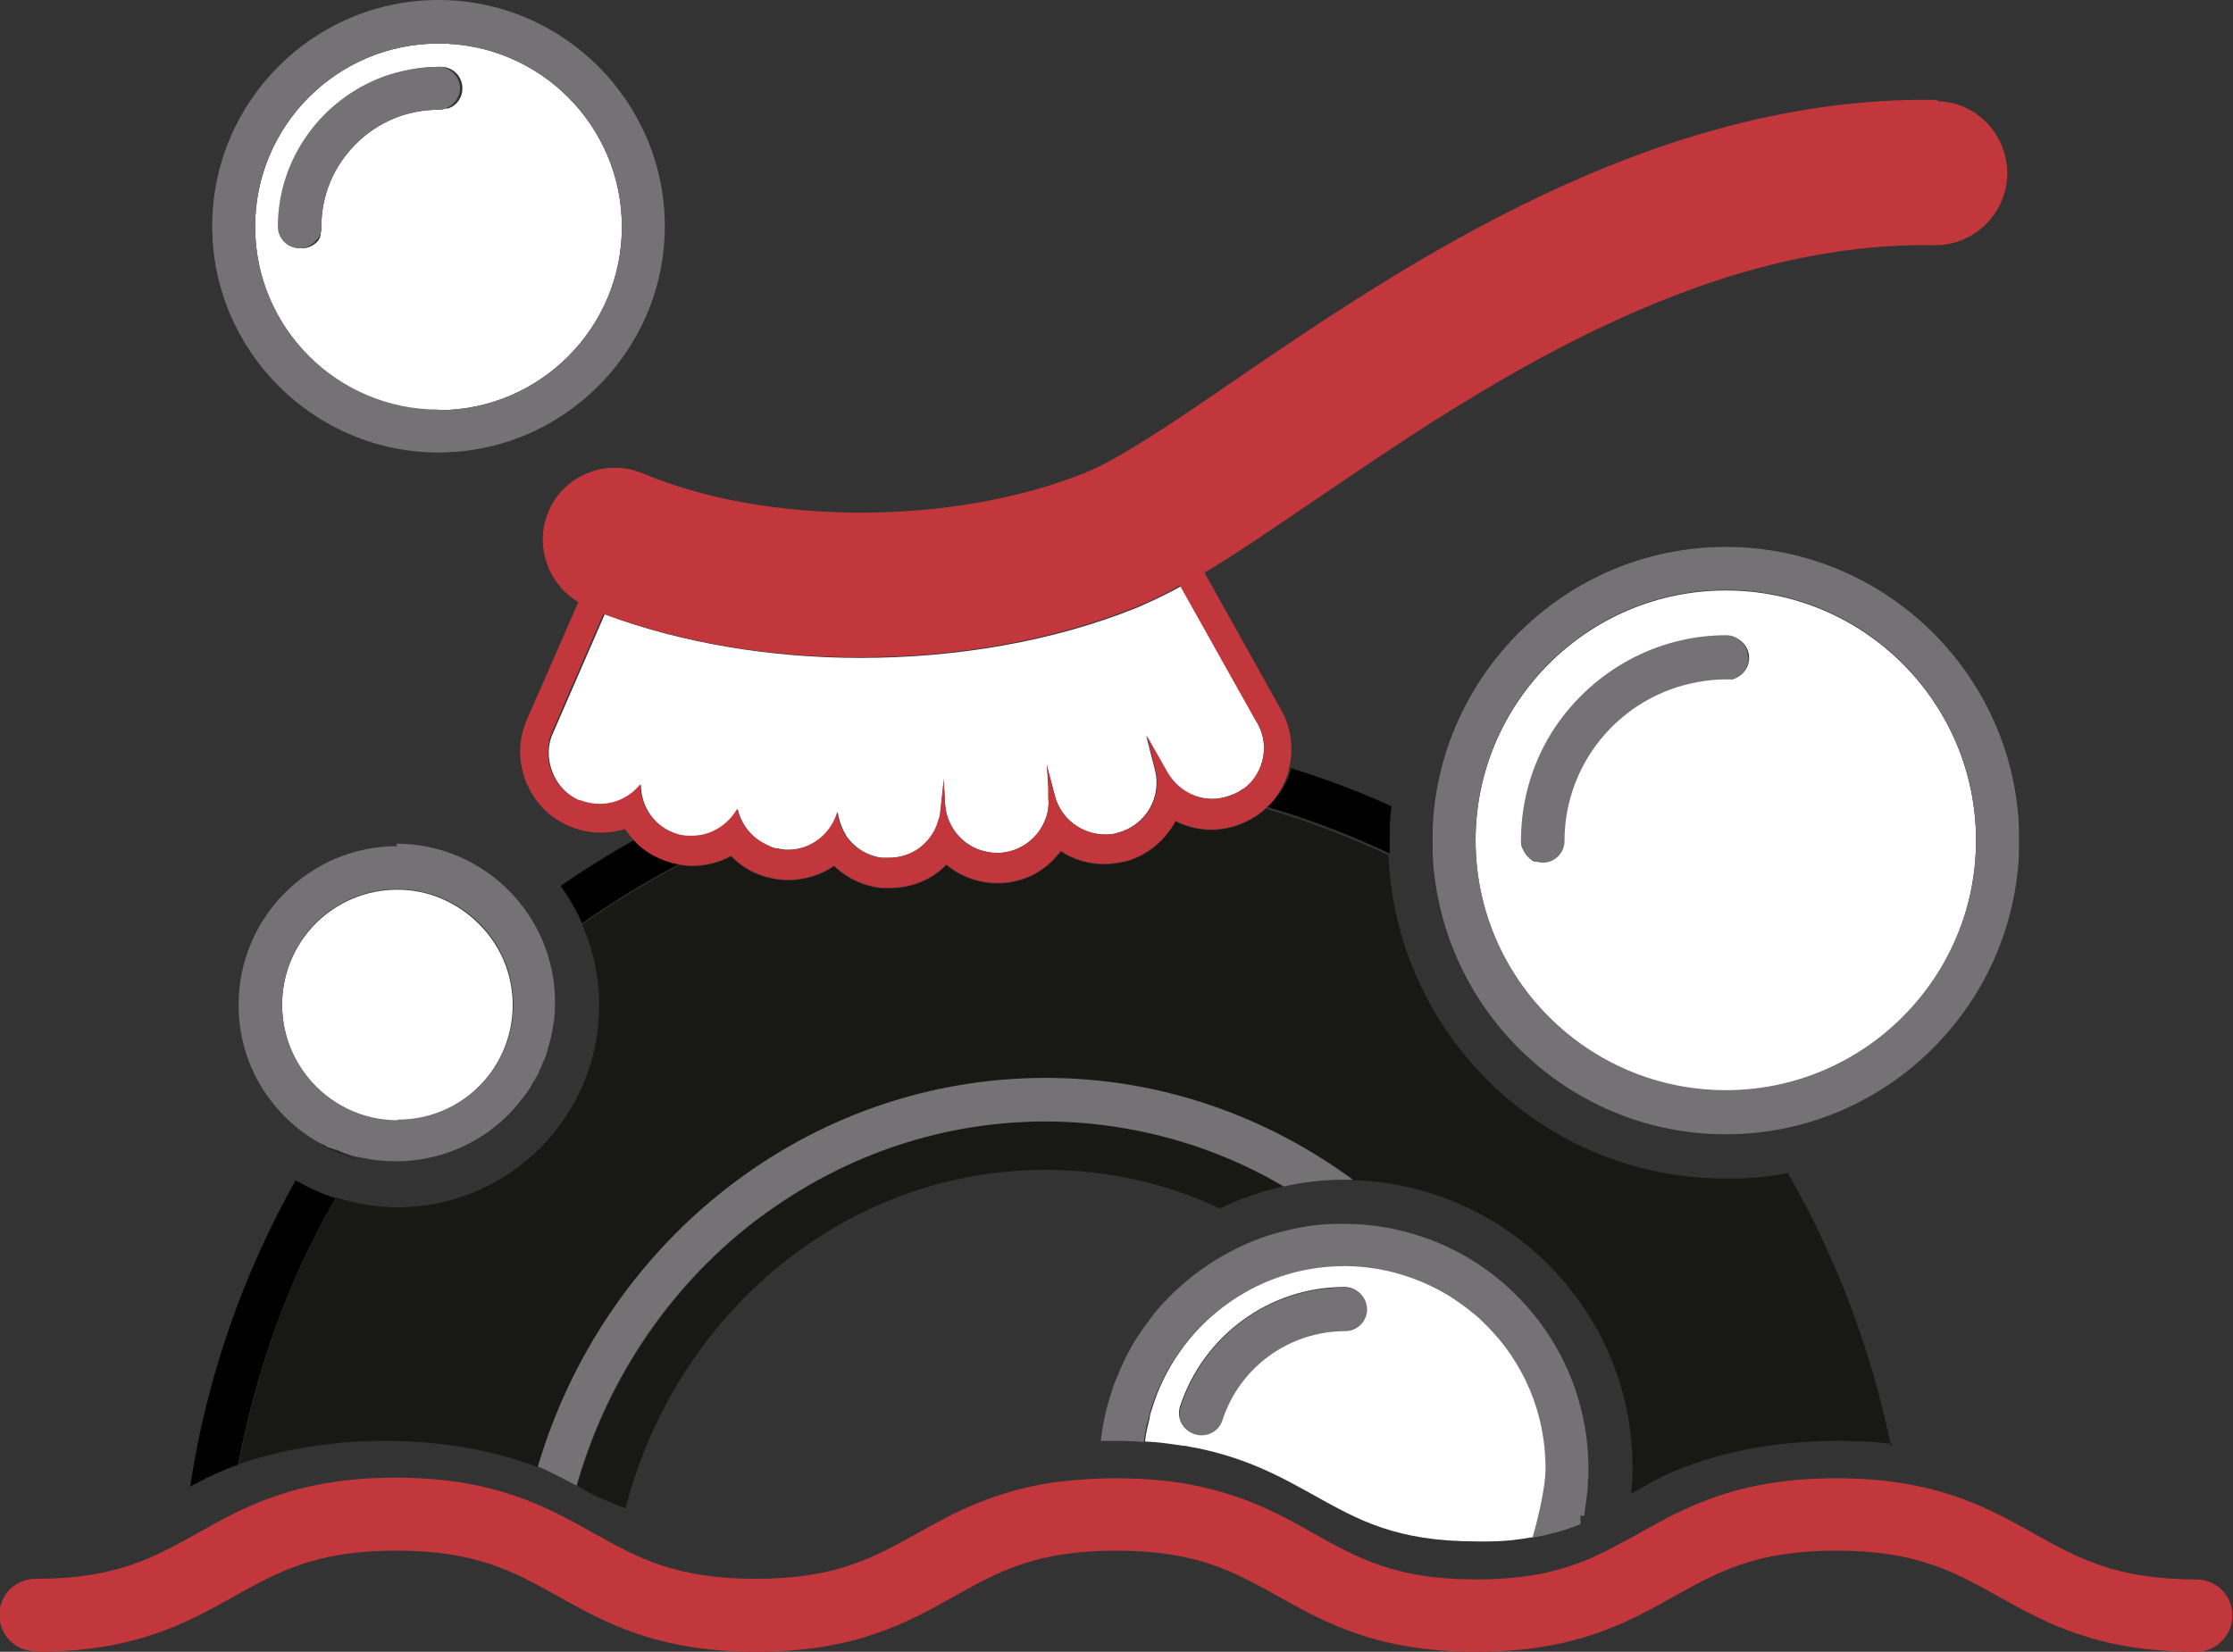 <?xml version="1.0" encoding="UTF-8"?>
<svg id="Layer_1" data-name="Layer 1" xmlns="http://www.w3.org/2000/svg" viewBox="0 0 36.41 26.94">
  <rect x="0" y="0" width="36.41" height="26.94" fill="#333333" stroke="none"/>
  <defs>
    <style>
      .cls-1, .cls-2, .cls-3, .cls-4, .cls-5, .cls-6, .cls-7 {
        stroke-width: 0px;
      }

      .cls-1, .cls-3 {
        fill: none;
      }

      .cls-2 {
        fill: #181814;
      }

      .cls-3 {
        stroke: #181814;
        stroke-linecap: round;
        stroke-linejoin: round;
      }

      .cls-4 {
        fill: #000;
      }

      .cls-5 {
        fill: #747274;
      }

      .cls-6 {
        fill: #c1373c;
      }

      .cls-7 {
        fill: #fff;
      }
    </style>
  </defs>
  <path class="cls-1" d="M18.24,13.58c-.07.02-.14.03-.21.03-.37,0-.72-.25-.82-.63l-.11-.42.11.42c.1.38.44.63.82.63.07,0,.14,0,.22-.03.45-.12.72-.58.6-1.03l-.12-.47.12.47c.12.45-.15.91-.6,1.03Z"/>
  <path class="cls-1" d="M20.27,12.88c.16-.11.26-.27.31-.45-.05.18-.16.34-.31.45Z"/>
  <polygon class="cls-1" points="17.1 12.86 17.07 12.48 17.07 12.48 17.1 12.86"/>
  <path class="cls-1" d="M20.5,11.79c.04.07.07.15.09.23-.02-.08-.05-.16-.09-.23l-1.25-2.23s0,0,0,0l1.25,2.23Z"/>
  <path class="cls-1" d="M12.56,13.82s.08.03.12.04c0,0,0,0,.01,0,0,0,0,0-.01,0-.04,0-.08-.02-.12-.03Z"/>
  <path class="cls-1" d="M13.58,13.46c.04-.06.07-.13.09-.21,0,0,0,0,0,0-.02.08-.05.14-.09.21Z"/>
  <path class="cls-1" d="M16.31,13.92s-.03,0-.05,0c-.09,0-.17-.01-.25-.04.08.02.16.04.25.04.02,0,.03,0,.05,0,.35-.02.64-.25.75-.56-.11.31-.4.54-.75.56Z"/>
  <polygon class="cls-1" points="15.4 12.71 15.4 12.78 15.4 12.71 15.4 12.71"/>
  <path class="cls-1" d="M14.98,13.86c.16-.11.29-.28.34-.48-.05.2-.18.37-.34.48Z"/>
  <path class="cls-1" d="M12.03,13.21s0,0,0,0c.06.26.24.48.49.59-.25-.11-.43-.33-.49-.59Z"/>
  <path class="cls-1" d="M20.93,19.35s0,0,0,0c-.79-.46-1.67-.79-2.6-.95.93.16,1.81.48,2.6.95Z"/>
  <path class="cls-1" d="M5.27,18.67c.13.07.27.13.41.18-.14-.05-.28-.11-.41-.18Z"/>
  <path class="cls-1" d="M7.5,1.44c0,.16-.1.29-.24.33.14-.05.24-.18.24-.33,0-.2-.16-.35-.35-.35-.31,0-.62.06-.9.16.28-.1.58-.16.9-.16.19,0,.35.16.35.35Z"/>
  <path class="cls-1" d="M8.36,16.39c0,1.04-.84,1.88-1.88,1.88-.58,0-1.11-.27-1.45-.69.35.42.87.69,1.45.69,1.04,0,1.88-.84,1.88-1.88,0-.53-.22-1-.57-1.34.35.34.57.82.57,1.34Z"/>
  <path class="cls-1" d="M5.68,18.85c.06.02.11.04.17.05.02,0,.04,0,.06.01-.02,0-.04,0-.06-.01-.06-.01-.12-.03-.17-.05Z"/>
  <path class="cls-1" d="M8.96,17.12c-.08.25-.19.49-.33.71.15-.22.26-.45.33-.71Z"/>
  <path class="cls-1" d="M25.5,13.71c0,.19-.16.35-.35.35-.15,0-.27-.09-.33-.22.05.13.18.22.33.22.2,0,.35-.16.35-.35,0-1.14.72-2.11,1.74-2.48-1.01.37-1.74,1.34-1.74,2.48Z"/>
  <path class="cls-1" d="M28.14,10.36c-1.15,0-2.17.59-2.78,1.48.6-.89,1.62-1.48,2.78-1.48.19,0,.35.16.35.35,0,.17-.12.31-.28.35.16-.03.28-.17.28-.35,0-.2-.16-.35-.35-.35Z"/>
  <path class="cls-1" d="M5.24,3.69c0,.08-.03.15-.07.21.05-.06.07-.13.07-.21,0-.53.21-1,.56-1.35-.35.35-.56.82-.56,1.35Z"/>
  <path class="cls-1" d="M11.3,13.64s-.03,0-.04,0c.01,0,.03,0,.04,0,.25,0,.49-.12.65-.31-.16.19-.4.31-.65.31Z"/>
  <path class="cls-1" d="M13.8,13.61s-.04-.06-.05-.09c.01.03.03.06.05.09Z"/>
  <path class="cls-1" d="M13.83,13.66s0,0-.01-.01c0,0,0,0,.01.01Z"/>
  <path class="cls-1" d="M9.46,13.05s0,0,0,0c0,0,0,0,.01,0,0,0-.01,0-.02,0,0,0,0,0,0,0Z"/>
  <path class="cls-1" d="M9.86,10.01s0,0,0,0l-.84,1.93c-.04.08-.06.17-.07.25,0-.09.03-.17.07-.25l.84-1.93Z"/>
  <path class="cls-1" d="M14.43,14h0s-.02,0-.04,0c.01,0,.02,0,.04,0Z"/>
  <path class="cls-1" d="M9.41,24.23h0c.51-1.8,1.59-3.34,3.02-4.4-1.43,1.06-2.51,2.61-3.02,4.4Z"/>
  <path class="cls-1" d="M20.59,12.02s0,0,0,0c0,0,0,0,0,0Z"/>
  <path class="cls-1" d="M20.25,12.89s-.02.01-.03.02c0,0,.02-.01.03-.02Z"/>
  <path class="cls-1" d="M20.17,12.94s-.09.04-.14.06c.05-.02.09-.03.14-.06Z"/>
  <path class="cls-1" d="M12.55,19.74s-.04.03-.06.04c.02-.01.04-.03.06-.04Z"/>
  <path class="cls-3" d="M8.96,17.12c-.08.26-.19.49-.33.71"/>
  <path class="cls-3" d="M5.91,18.91s-.04,0-.06-.01"/>
  <path class="cls-3" d="M3.36,24.1s.01,0,.02,0"/>
  <path class="cls-4" d="M20.66,13.16c.69.2,1.36.46,2,.76,0-.07,0-.15,0-.22,0-.18,0-.37.03-.55-.53-.24-1.08-.45-1.64-.62,0,0,0,.01,0,.02-.07.24-.2.44-.37.6Z"/>
  <path class="cls-2" d="M30.86,23.55s-.06,0-.09-.01c-.11-.01-.22-.02-.33-.03-.1,0-.21,0-.31-.01-.06,0-.12,0-.17,0-1.23,0-2.4.28-3.2.77-.05.03-.11.06-.16.09.01-.14.02-.28.02-.42,0-2.54-2.03-4.62-4.56-4.69-1.42-1.04-3.14-1.66-5.01-1.66-3.89,0-7.2,2.67-8.28,6.34-.72-.28-1.59-.43-2.5-.43-.86,0-1.68.14-2.38.38.15-.78.36-1.54.62-2.26s.59-1.43.97-2.09c.32.1.65.16,1,.16,1.82,0,3.29-1.48,3.29-3.29,0-.47-.1-.92-.28-1.32.51-.36,1.04-.68,1.59-.97.07.01.14.02.21.02.22,0,.44-.06.63-.16.18.18.4.31.66.36.09.02.18.03.27.03.27,0,.53-.08.75-.23.21.2.48.33.78.36.04,0,.09,0,.13,0,.36,0,.69-.14.92-.38.23.19.52.3.83.3.02,0,.05,0,.07,0,.35-.02.67-.17.9-.44.02-.03.05-.05.07-.08.21.14.45.21.71.21.11,0,.22-.02.33-.04.34-.09.62-.31.8-.61.01-.02.02-.04.03-.05.18.09.38.14.58.14.22,0,.44-.06.64-.17.09-.05.18-.11.25-.18.69.2,1.36.46,2,.76.12,2.92,2.53,5.27,5.48,5.27.09,0,.18,0,.27,0,.26-.01.52-.04.76-.09.78,1.36,1.36,2.86,1.68,4.45Z"/>
  <path class="cls-4" d="M5.68,18.85c-.14-.05-.28-.11-.41-.18,0,0-.01,0-.02,0,.19.1.39.18.6.24-.06-.01-.12-.03-.17-.05,0,0,0,0,0,0Z"/>
  <path class="cls-4" d="M3.36,24.1s0,0,0,0c0,0,.01,0,.02,0,.05-.02.1-.05.15-.07,0,0,0,0,0,0,.11-.05.23-.1.35-.14.15-.78.36-1.54.62-2.26s.59-1.43.97-2.09c-.23-.07-.44-.17-.65-.29-.85,1.52-1.45,3.2-1.72,5,.03-.02.06-.04.09-.05.05-.03.1-.06.16-.08Z"/>
  <path class="cls-4" d="M10.92,14.06c-.23-.07-.42-.2-.58-.36-.41.23-.81.48-1.2.75.14.19.26.4.35.61.51-.36,1.04-.68,1.59-.97-.06,0-.11-.02-.17-.04Z"/>
  <path class="cls-2" d="M20.93,19.35c-.79-.46-1.67-.79-2.6-.95-.42-.07-.84-.11-1.28-.11-1.67,0-3.22.54-4.5,1.45-.02.01-.04.03-.06.04-.02.01-.04.03-.06.05-1.43,1.06-2.51,2.61-3.02,4.4h0s.03.02.05.03h0c.21.13.46.24.74.34.82-3.18,3.58-5.52,6.85-5.52,1.01,0,1.97.22,2.84.63,0,0,0,0,0,0,.33-.16.68-.28,1.04-.36Z"/>
  <path class="cls-5" d="M12.43,19.83s.04-.03.06-.05c.02-.01.04-.03.06-.04,1.28-.91,2.83-1.45,4.5-1.45.44,0,.86.04,1.28.11.93.16,1.81.48,2.6.95.32-.07.65-.11.99-.11.05,0,.09,0,.14,0-1.42-1.04-3.14-1.66-5.01-1.66-3.89,0-7.2,2.67-8.28,6.34.06.02.11.04.16.07h0c.06.03.11.05.16.08h0c.11.05.21.11.31.16h0s0,0,0,0c0,0,0,0,0,0h0c.51-1.8,1.59-3.34,3.02-4.4Z"/>
  <path class="cls-5" d="M25.83,24.72c.02-.16.05-.33.06-.48,0-.05,0-.1.01-.15,0-.02,0-.04,0-.06,0-.03,0-.06,0-.08,0-1.8-1.2-3.33-2.84-3.82-.36-.11-.75-.17-1.15-.17-.03,0-.07,0-.1,0-.39,0-.77.08-1.13.19-.7.23-1.32.65-1.8,1.2-.05.06-.1.12-.14.18-.06.08-.12.16-.17.24-.02.03-.04.06-.06.09-.05.08-.1.17-.14.25,0,0,0,0,0,0-.07.14-.13.28-.19.43-.02.05-.04.1-.05.15-.09.26-.15.53-.18.81h0c.05,0,.1,0,.15,0,.19,0,.37,0,.55.02,0,0,0,0,0,0,.01-.08.02-.15.04-.23,0-.04.02-.09.03-.13.01-.05.03-.1.04-.16.41-1.35,1.66-2.34,3.14-2.34.62,0,1.21.17,1.7.48.14.08.26.17.39.28.08.07.16.14.23.21.59.59.96,1.42.96,2.32,0,.02,0,.04,0,.06-.01.27-.09.7-.21,1.07,0,0,0,0,0,0,.31-.05.57-.13.8-.22,0,0,0,0,0,.01,0,0,0,0,0-.01,0-.02,0-.04,0-.07,0-.02,0-.04,0-.07Z"/>
  <path class="cls-7" d="M28.14,9.63c-2.25,0-4.08,1.83-4.08,4.08s1.83,4.08,4.08,4.08,4.08-1.83,4.08-4.08-1.83-4.08-4.08-4.08ZM28.21,11.06s-.05,0-.07,0c-.32,0-.62.06-.91.16-1.01.37-1.74,1.34-1.74,2.48,0,.2-.16.35-.35.35-.02,0-.04,0-.05,0-.02,0-.03,0-.04,0,0,0,0,0,0,0s0,0,0,0c0,0,0,0,0,0,0,0,0,0,0,0,0,0,0,0-.01,0,0,0-.02,0-.02,0h0s0,0,0,0c-.01,0-.03-.01-.04-.02-.06-.04-.1-.09-.13-.16-.02-.04-.03-.09-.03-.14,0-.69.21-1.34.57-1.87.6-.89,1.62-1.48,2.78-1.48.2,0,.35.16.35.35,0,.17-.12.31-.28.35Z"/>
  <path class="cls-5" d="M32.9,13.22c-.24-2.41-2.29-4.3-4.76-4.3s-4.51,1.89-4.76,4.3c-.02.16-.02.32-.02.49s0,.33.02.49c.25,2.41,2.29,4.3,4.76,4.3s4.51-1.89,4.76-4.3c.02-.16.02-.32.02-.49s0-.33-.02-.49ZM28.14,17.78c-2.25,0-4.08-1.83-4.08-4.08s1.83-4.08,4.08-4.08,4.08,1.83,4.08,4.08-1.83,4.08-4.08,4.08Z"/>
  <path class="cls-5" d="M28.5,10.71c0-.19-.16-.35-.35-.35-1.15,0-2.17.59-2.78,1.48-.36.53-.57,1.18-.57,1.87,0,.05,0,.1.03.14.05.13.18.22.33.22.19,0,.35-.16.35-.35,0-1.14.72-2.11,1.74-2.48.28-.1.59-.16.91-.16.02,0,.05,0,.07,0,.16-.03.28-.18.28-.35Z"/>
  <path class="cls-7" d="M7.15.71c-1.65,0-2.99,1.34-2.99,2.99s1.34,2.99,2.99,2.99,2.99-1.34,2.99-2.99-1.34-2.99-2.99-2.99ZM7.26,1.77s-.07.02-.11.02c-.53,0-1,.21-1.35.56-.35.35-.56.82-.56,1.35,0,.01,0,.02,0,.03,0,.02,0,.04-.01.06,0,0,0,.02,0,.03,0,0,0,.02-.01.03h0s0,0,0,0c0,0,0,0,0,.01,0,0,0,0,0,0h0s0,0,0,.01c0,.01-.02.02-.02.04-.06.08-.16.14-.28.14-.2,0-.35-.16-.35-.35,0-1.12.72-2.09,1.72-2.45.28-.1.58-.16.9-.16.2,0,.35.16.35.35,0,.16-.1.29-.24.33Z"/>
  <path class="cls-5" d="M7.15,0c-2.04,0-3.69,1.66-3.69,3.69s1.66,3.69,3.69,3.69,3.69-1.66,3.69-3.69-1.66-3.69-3.69-3.69ZM7.15,6.68c-1.65,0-2.99-1.34-2.99-2.99S5.5.71,7.15.71s2.99,1.34,2.99,2.99-1.34,2.99-2.99,2.99Z"/>
  <path class="cls-5" d="M5.17,3.91c.05-.06.07-.13.07-.21,0-.53.21-1,.56-1.35.35-.35.82-.56,1.35-.56.04,0,.08,0,.11-.02.14-.05.24-.18.24-.33,0-.19-.16-.35-.35-.35-.31,0-.62.06-.9.16-1,.37-1.72,1.33-1.72,2.45,0,.19.16.35.35.35.11,0,.21-.05.28-.14Z"/>
  <path class="cls-7" d="M6.48,18.27c1.04,0,1.88-.84,1.88-1.88,0-.53-.22-1-.57-1.34-.34-.33-.8-.54-1.31-.54-1.04,0-1.88.84-1.88,1.88,0,.45.16.87.43,1.2.35.42.87.69,1.45.69Z"/>
  <path class="cls-5" d="M6.48,13.8c-1.43,0-2.59,1.16-2.59,2.59,0,.96.52,1.79,1.3,2.24.02.01.04.02.06.03,0,0,.01,0,.02.01.02,0,.04.02.05.03.01,0,.02.01.04.02,0,0,0,0,.01,0,0,0,0,0,.01,0,0,0,0,0,0,0,.02,0,.03.02.05.02,0,0,.02,0,.03.01h0s0,0,.01,0c0,0,0,0,.01,0,0,0,0,0,0,0,.02,0,.05.02.07.03.03.01.07.03.11.04,0,0,0,0,0,0,.06.02.11.04.17.05.02,0,.04,0,.06.01.18.04.37.06.57.06.71,0,1.36-.29,1.83-.76.12-.12.22-.25.32-.39.02-.03.04-.05.05-.08.03-.06.07-.11.1-.17.02-.03.03-.06.04-.09.03-.06.05-.12.08-.18s.04-.12.06-.19c.07-.23.11-.48.11-.73,0-1.43-1.16-2.59-2.59-2.59ZM6.48,18.27c-.58,0-1.11-.27-1.45-.69-.27-.33-.43-.74-.43-1.2,0-1.04.84-1.88,1.88-1.88.51,0,.98.21,1.32.54.35.34.57.82.57,1.34,0,1.04-.84,1.88-1.88,1.88Z"/>
  <path class="cls-7" d="M24.24,21.62c-.07-.07-.15-.15-.23-.21-.12-.1-.25-.19-.39-.28-.5-.3-1.08-.48-1.7-.48-1.48,0-2.74.99-3.14,2.34-.02.05-.03.1-.04.16-.01.04-.02.09-.03.13-.02.08-.03.15-.04.23.22.01.43.04.62.07.03,0,.05,0,.08.01.92.16,1.52.5,2.06.8.72.4,1.33.75,2.65.75.06,0,.12,0,.18,0,.27,0,.52-.03.73-.07.11-.38.2-.81.21-1.07,0-.02,0-.04,0-.06,0-.91-.37-1.73-.96-2.32ZM22.28,21.38c-.02.18-.17.32-.35.32-.92,0-1.73.59-2.01,1.46-.05.15-.19.24-.34.24-.04,0-.07,0-.11-.02-.02,0-.05-.02-.07-.03-.14-.08-.21-.25-.16-.41.38-1.16,1.46-1.95,2.68-1.95.2,0,.35.16.35.35,0,.01,0,.02,0,.04Z"/>
  <path class="cls-5" d="M21.93,21c-1.23,0-2.3.78-2.68,1.95-.05.16.02.33.16.41.02.01.04.02.07.03.04.01.07.02.11.02.15,0,.29-.09.34-.24.28-.87,1.09-1.46,2.01-1.46.18,0,.33-.14.35-.32,0-.01,0-.02,0-.04,0-.19-.16-.35-.35-.35Z"/>
  <path class="cls-7" d="M19.26,9.56c-.25.14-.49.25-.72.35-1.36.55-2.94.82-4.51.82-1.46,0-2.91-.24-4.17-.71l-.84,1.93c-.04.08-.06.17-.07.25-.03.35.16.71.5.86,0,0,0,0,0,0,0,0,.01,0,.02,0,.1.04.21.06.32.06.25,0,.5-.12.66-.32,0,.36.23.7.6.81.07.02.14.03.2.03.01,0,.03,0,.04,0,.25,0,.49-.12.65-.31.03-.04.06-.08.09-.13,0,0,0,0,0,0,0,0,0,0,0,0,.06.26.24.48.49.59.01,0,.03.01.04.02.04.01.08.03.12.03,0,0,0,0,.01,0,.06.01.11.02.16.02.3,0,.57-.16.72-.41.04-.06.07-.13.09-.21,0,0,0,0,0,0,0,0,0,0,0,0,.01.1.04.19.08.28.01.03.03.06.05.09,0,.01.01.03.02.04,0,0,0,0,.01.01.13.18.33.3.56.33.01,0,.02,0,.04,0,.03,0,.06,0,.08,0,.17,0,.34-.05.47-.14.16-.11.29-.28.34-.48.01-.05.02-.09.03-.14l.05-.53h0s0,0,0,0v.07s.02.34.02.34c.02.36.27.66.59.76.08.02.16.04.25.04.02,0,.03,0,.05,0,.35-.02.64-.25.75-.56.04-.1.05-.21.05-.33v-.17s-.03-.38-.03-.38h0s0,0,0,0l.02.09.11.42c.1.38.44.63.82.63.07,0,.14,0,.21-.03.45-.12.72-.58.6-1.03l-.12-.47-.02-.08.34.6c.15.28.44.43.74.43.09,0,.18-.02.27-.05.05-.02.09-.03.14-.06,0,0,0,0,0,0,.02,0,.03-.02.05-.03,0,0,.02-.01.03-.02,0,0,0,0,.01,0,.16-.11.26-.27.31-.45.04-.13.04-.27.01-.4,0,0,0,0,0,0,0,0,0,0,0,0-.02-.08-.05-.16-.09-.23l-1.25-2.23Z"/>
  <path class="cls-6" d="M31.6,1.63c-4.64-.09-8.74,2.71-11.45,4.56-1.02.7-1.9,1.3-2.48,1.53-2.13.85-5.15.86-7.19,0-.6-.25-1.29.03-1.54.63-.23.55,0,1.18.49,1.47l-.84,1.92c-.29.66.02,1.44.68,1.73.17.07.34.11.52.11.14,0,.28-.02.4-.06.04.06.09.12.14.18.15.17.35.29.58.36.05.02.11.03.17.04.07.01.14.02.21.02.22,0,.44-.06.63-.16.18.18.4.31.66.36.09.02.18.03.27.03.27,0,.53-.08.75-.23.21.2.48.33.78.36.04,0,.09,0,.13,0,.36,0,.69-.14.92-.38.23.19.52.3.83.3.02,0,.05,0,.07,0,.35-.02.67-.17.9-.44.02-.03.05-.05.07-.08.21.14.45.21.71.21.11,0,.22-.02.33-.04.34-.09.62-.31.8-.61.01-.02.02-.04.03-.05.18.09.38.14.58.14.22,0,.44-.06.64-.17.09-.05.18-.11.25-.18.18-.16.3-.37.37-.6,0,0,0-.01,0-.02.09-.33.05-.68-.12-.98l-1.25-2.24c.54-.32,1.13-.73,1.81-1.19,2.61-1.78,6.2-4.22,10.08-4.15h.02c.64,0,1.16-.51,1.18-1.15.01-.65-.5-1.19-1.15-1.2ZM20.5,11.79c.04.07.07.15.09.23,0,0,0,0,0,0h0c.03.14.02.28-.01.4-.05.18-.16.34-.31.45,0,0,0,0-.01,0,0,0-.02.01-.02.02-.02.01-.03.02-.05.03,0,0,0,0,0,0-.04.02-.09.04-.14.06-.09.03-.18.05-.27.05-.3,0-.58-.16-.74-.43l-.34-.6.02.08.12.47c.12.45-.15.91-.6,1.03-.07.02-.14.03-.22.03-.37,0-.72-.25-.82-.63l-.11-.42-.02-.09.02.38v.17c.02.12,0,.23-.04.33-.11.31-.4.54-.75.56-.02,0-.03,0-.05,0-.09,0-.17-.01-.25-.04-.33-.1-.57-.4-.59-.76l-.02-.34v-.07s-.06.53-.06.53c0,.05-.01.1-.03.14-.05.2-.18.37-.34.48-.14.09-.3.14-.47.14-.03,0-.05,0-.08,0-.01,0-.02,0-.04,0-.23-.03-.43-.16-.56-.33,0,0,0,0-.01-.01,0-.01-.01-.02-.02-.04-.02-.03-.04-.06-.05-.09-.04-.08-.07-.18-.08-.28-.02.08-.05.14-.09.21-.15.25-.42.41-.72.41-.05,0-.11,0-.16-.02,0,0,0,0-.01,0-.04,0-.08-.02-.12-.04-.01,0-.03-.01-.04-.02-.25-.11-.43-.33-.49-.59-.02.04-.06.09-.09.13-.16.19-.39.31-.65.31-.01,0-.03,0-.04,0-.07,0-.14-.01-.2-.03-.37-.11-.6-.45-.6-.81-.16.2-.4.32-.66.32-.11,0-.22-.02-.32-.06,0,0-.01,0-.02,0h0c-.34-.15-.54-.5-.5-.86,0-.08.03-.17.06-.25l.84-1.93c1.26.47,2.71.71,4.17.71,1.57,0,3.15-.27,4.51-.82.23-.09.47-.21.72-.35l1.25,2.23Z"/>
  <path class="cls-6" d="M.59,26.94c1.62,0,2.47-.48,3.22-.9.72-.4,1.33-.75,2.65-.75s1.93.35,2.65.75c.75.42,1.6.9,3.22.9s2.47-.48,3.22-.9c.72-.4,1.33-.75,2.65-.75s1.93.35,2.65.75c.75.42,1.6.9,3.22.9s2.47-.48,3.22-.9c.72-.4,1.33-.75,2.65-.75s1.93.35,2.65.75c.75.42,1.6.9,3.22.9.32,0,.59-.26.59-.59s-.26-.59-.59-.59c-1.31,0-1.93-.35-2.65-.75-.75-.42-1.6-.9-3.22-.9s-2.47.48-3.22.9c-.09.05-.17.1-.26.14-.07.04-.15.08-.22.12-.55.28-1.15.49-2.17.49-1.32,0-1.93-.35-2.65-.75-.56-.32-1.18-.66-2.14-.82-.32-.05-.68-.08-1.08-.08s-.73.03-1.04.07c-.98.15-1.62.5-2.19.82-.72.4-1.33.75-2.65.75s-1.93-.35-2.65-.75c-.75-.42-1.6-.9-3.22-.9s-2.47.48-3.22.9c-.72.4-1.33.75-2.65.75-.33,0-.59.26-.59.59s.26.59.59.59Z"/>
</svg>